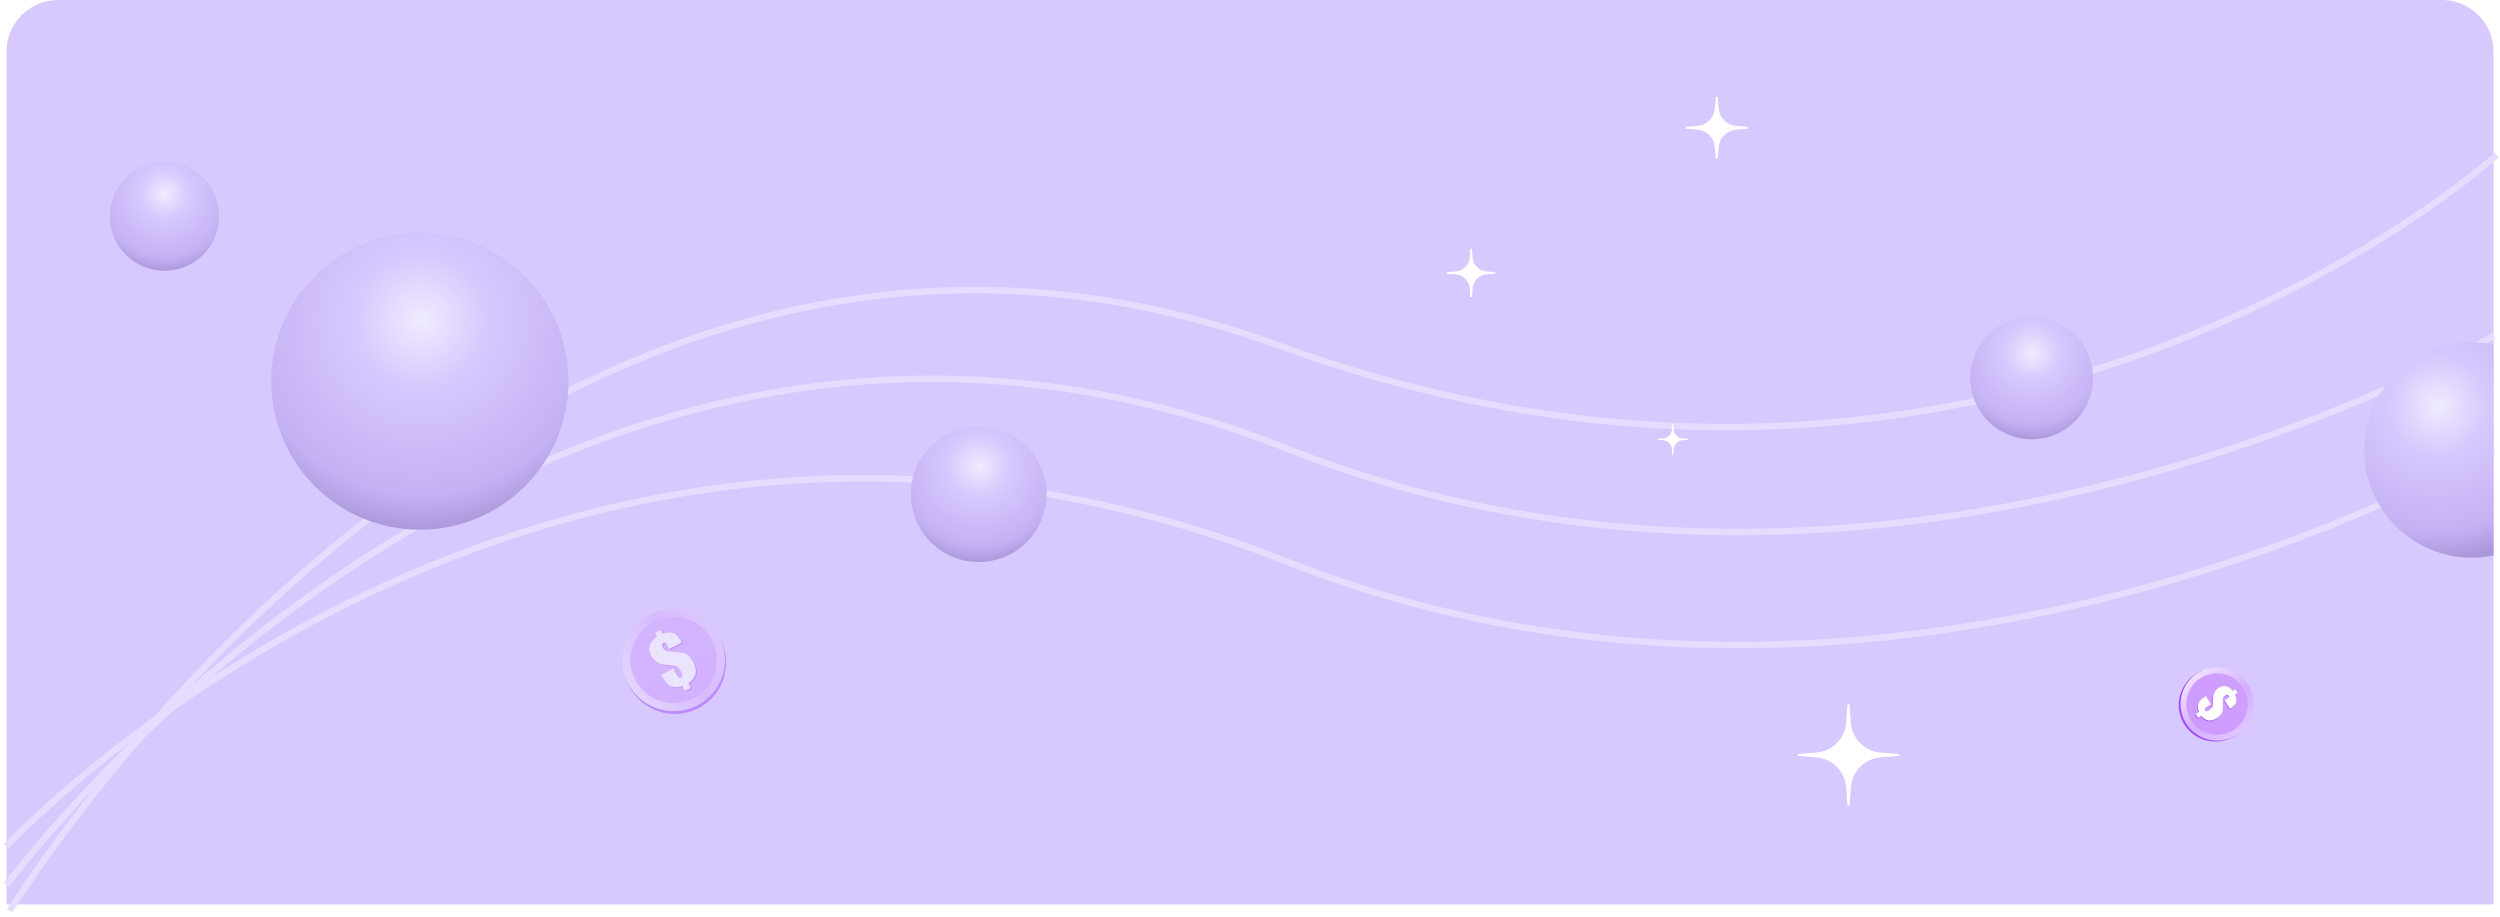 <svg width="387" height="142" viewBox="0 0 387 142" fill="none" xmlns="http://www.w3.org/2000/svg">
<path d="M1 8C1 3.582 4.582 0 9 0H378C382.418 0 386 3.582 386 8V140H1V8Z" fill="#D7C8FE"/>
<g opacity="0.5">
<g style="mix-blend-mode:multiply">
<path d="M112.01 104.901C112.067 104.726 112.118 104.548 112.156 104.372C112.2 104.179 112.244 103.986 112.276 103.789C112.309 103.572 112.339 103.347 112.36 103.126C112.38 102.872 112.389 102.614 112.384 102.357C112.383 102.037 112.357 101.713 112.309 101.395C112.233 100.865 112.109 100.343 111.924 99.825C111.806 99.501 111.669 99.177 111.508 98.863C111.347 98.55 111.162 98.248 110.971 97.963L110.829 97.689L110.79 97.707L110.5 97.857L110.168 98.031L109.837 98.205L109.505 98.379L109.174 98.553L108.842 98.727L108.505 98.899L108.174 99.073L107.836 99.245L107.505 99.418L107.168 99.59L106.836 99.764L106.505 99.938L106.173 100.112L105.836 100.284L105.505 100.458L105.173 100.632L104.836 100.803L104.505 100.977L104.167 101.149L103.836 101.323L103.504 101.497L103.173 101.671L102.836 101.843L102.504 102.017L102.167 102.189L101.836 102.362L101.504 102.536L101.173 102.71L100.835 102.882L100.504 103.056L100.173 103.23L99.835 103.402L99.504 103.576L99.172 103.75L98.835 103.922L98.504 104.095L98.172 104.269L97.841 104.443L97.509 104.617L97.178 104.791L96.888 104.941L96.846 104.965L96.989 105.239C97.107 105.563 97.244 105.887 97.405 106.2C97.566 106.513 97.745 106.814 97.942 107.101C98.254 107.554 98.609 107.964 98.993 108.331C99.226 108.553 99.477 108.762 99.735 108.953C99.941 109.107 100.157 109.25 100.377 109.382C100.565 109.496 100.763 109.6 100.962 109.699C101.139 109.789 101.326 109.87 101.508 109.943C101.68 110.011 101.855 110.068 102.023 110.129C102.187 110.182 102.353 110.229 102.521 110.271C102.678 110.308 102.834 110.345 102.993 110.376C103.146 110.406 103.301 110.429 103.45 110.451C103.6 110.472 103.745 110.486 103.893 110.494C104.038 110.507 104.18 110.513 104.324 110.513C104.46 110.516 104.604 110.516 104.744 110.508C104.877 110.504 105.017 110.496 105.154 110.48C105.288 110.47 105.419 110.452 105.55 110.434C105.681 110.416 105.806 110.396 105.939 110.373C106.066 110.347 106.193 110.321 106.316 110.287C106.438 110.26 106.561 110.226 106.687 110.186C106.81 110.153 106.93 110.111 107.05 110.07C107.17 110.028 107.284 109.985 107.405 109.937C107.519 109.894 107.636 109.844 107.754 109.789C107.864 109.738 107.982 109.682 108.095 109.625C108.207 109.568 108.314 109.508 108.422 109.443C108.531 109.378 108.638 109.319 108.743 109.246C108.852 109.181 108.957 109.108 109.054 109.038C109.159 108.965 109.258 108.89 109.359 108.809C109.461 108.728 109.562 108.647 109.658 108.564C109.753 108.481 109.851 108.393 109.943 108.302C110.041 108.213 110.135 108.116 110.221 108.024C110.315 107.927 110.403 107.828 110.491 107.729C110.582 107.625 110.666 107.518 110.751 107.412C110.837 107.299 110.918 107.185 110.999 107.07C111.082 106.95 111.159 106.828 111.234 106.711C111.313 106.583 111.387 106.453 111.455 106.321C111.53 106.185 111.6 106.047 111.664 105.906C111.73 105.76 111.798 105.609 111.859 105.461C111.917 105.299 111.976 105.137 112.035 104.976L112.01 104.901Z" fill="#A249FB"/>
</g>
<path d="M103.889 94.244C108.268 94.021 112.002 97.395 112.219 101.767C112.442 106.142 109.065 109.871 104.687 110.088C100.308 110.31 96.574 106.937 96.357 102.565C96.135 98.19 99.511 94.46 103.889 94.244Z" fill="url(#paint0_linear_786_14628)"/>
<path d="M110.233 99.113C111.918 102.397 110.625 106.424 107.337 108.108C104.049 109.792 100.017 108.5 98.332 105.215C96.646 101.931 97.94 97.904 101.228 96.22C104.515 94.537 108.547 95.829 110.233 99.113Z" fill="url(#paint1_linear_786_14628)"/>
<path d="M106.796 101.657C106.529 101.436 106.269 101.29 106.015 101.23C105.758 101.163 105.32 101.109 104.687 101.069C103.941 101.014 103.484 100.96 103.308 100.902C103.127 100.843 102.962 100.666 102.808 100.368C102.716 100.191 102.679 100.04 102.69 99.92C102.701 99.8 102.766 99.712 102.88 99.649C103.024 99.577 103.149 99.577 103.244 99.657C103.339 99.737 103.473 99.943 103.645 100.28L103.71 100.408L103.614 100.458L103.806 100.593L105.704 99.621C105.634 99.452 105.579 99.334 105.536 99.253C105.25 98.692 104.878 98.328 104.421 98.162C103.965 97.997 103.425 98.023 102.806 98.25L102.495 97.647L102.302 97.512L102.399 97.697L101.62 98.094L101.931 98.697C101.327 99.099 100.947 99.55 100.79 100.035C100.633 100.521 100.703 101.049 100.995 101.613C101.193 102.005 101.453 102.315 101.763 102.545C102.072 102.774 102.377 102.924 102.675 102.987C102.973 103.049 103.498 103.115 104.267 103.178C104.725 103.214 105.03 103.311 105.184 103.465C105.337 103.618 105.52 103.907 105.739 104.333C105.828 104.502 105.861 104.645 105.844 104.763C105.827 104.881 105.755 104.972 105.627 105.037C105.475 105.113 105.349 105.1 105.248 104.998C105.148 104.896 104.965 104.588 104.699 104.08L104.584 103.855L104.462 103.615L104.269 103.479L104.365 103.665L102.565 104.587L102.757 104.957C103.19 105.801 103.685 106.294 104.239 106.442C104.796 106.585 105.337 106.553 105.87 106.347L106.155 106.895L106.059 106.945L106.251 107.08L107.127 106.633L106.759 105.918C107.365 105.491 107.732 105.003 107.86 104.455C107.987 103.906 107.877 103.291 107.527 102.615C107.309 102.19 107.064 101.872 106.804 101.654L106.796 101.657Z" fill="#B061FE"/>
<path d="M105.511 99.484L103.613 100.457L103.452 100.143C103.28 99.806 103.146 99.601 103.051 99.521C102.955 99.44 102.831 99.441 102.687 99.513C102.575 99.57 102.508 99.664 102.493 99.776C102.482 99.896 102.521 100.041 102.612 100.224C102.765 100.522 102.93 100.699 103.111 100.758C103.285 100.821 103.75 100.872 104.49 100.925C105.121 100.971 105.567 101.021 105.819 101.086C106.075 101.153 106.333 101.292 106.599 101.513C106.866 101.734 107.108 102.057 107.323 102.475C107.672 103.15 107.783 103.766 107.655 104.314C107.526 104.868 107.159 105.356 106.554 105.778L106.923 106.493L106.047 106.94L105.668 106.201C105.133 106.412 104.591 106.445 104.037 106.296C103.482 106.147 102.987 105.654 102.555 104.811L102.362 104.441L104.259 103.468L104.496 103.933C104.757 104.44 104.939 104.748 105.046 104.851C105.146 104.953 105.272 104.966 105.424 104.891C105.552 104.826 105.625 104.735 105.641 104.617C105.658 104.498 105.625 104.356 105.536 104.186C105.318 103.761 105.129 103.47 104.975 103.316C104.822 103.163 104.515 103.071 104.059 103.03C103.29 102.967 102.765 102.9 102.467 102.838C102.169 102.776 101.871 102.622 101.554 102.396C101.245 102.166 100.987 101.851 100.787 101.464C100.495 100.901 100.425 100.372 100.582 99.887C100.739 99.401 101.116 98.956 101.722 98.549L101.411 97.946L102.287 97.499L102.598 98.102C103.223 97.877 103.762 97.851 104.219 98.016C104.676 98.182 105.045 98.551 105.334 99.107C105.371 99.185 105.432 99.306 105.501 99.475L105.511 99.484Z" fill="white"/>
<g style="mix-blend-mode:screen" opacity="0.7">
<path style="mix-blend-mode:screen" d="M102.623 98.105L102.629 98.107C103.169 97.917 103.645 97.868 104.059 97.972C103.645 97.868 103.165 97.909 102.617 98.103L102.623 98.105Z" fill="url(#paint2_linear_786_14628)"/>
<path style="mix-blend-mode:screen" d="M102.945 99.471C102.98 99.484 103.014 99.496 103.043 99.526C103.138 99.606 103.273 99.812 103.445 100.149L103.606 100.462L103.61 100.451L103.464 100.149C103.292 99.812 103.157 99.607 103.062 99.527C103.026 99.5 102.988 99.48 102.951 99.473L102.945 99.471Z" fill="url(#paint3_linear_786_14628)"/>
<path style="mix-blend-mode:screen" d="M105.674 104.637C105.691 104.519 105.658 104.376 105.569 104.207C105.35 103.781 105.162 103.491 105.014 103.339C104.923 103.247 104.773 103.173 104.568 103.125C104.765 103.177 104.903 103.247 104.996 103.333C105.15 103.487 105.339 103.777 105.557 104.203C105.646 104.372 105.679 104.515 105.662 104.633C105.646 104.751 105.573 104.843 105.445 104.907C105.358 104.948 105.28 104.965 105.212 104.954C105.287 104.981 105.374 104.96 105.462 104.914C105.591 104.849 105.663 104.757 105.68 104.639L105.674 104.637Z" fill="url(#paint4_linear_786_14628)"/>
<path style="mix-blend-mode:screen" d="M105.825 101.089C105.568 101.022 105.129 100.968 104.496 100.928C103.84 100.88 103.399 100.831 103.189 100.781C103.397 100.837 103.838 100.885 104.513 100.934C105.133 100.976 105.571 101.03 105.83 101.091L105.825 101.089Z" fill="url(#paint5_linear_786_14628)"/>
<path style="mix-blend-mode:screen" d="M105.689 106.217L105.677 106.213L106.051 106.95L106.055 106.938L105.689 106.217Z" fill="url(#paint6_linear_786_14628)"/>
<path style="mix-blend-mode:screen" d="M104.061 106.319C103.507 106.17 103.012 105.677 102.579 104.834L102.387 104.463L104.271 103.493L104.265 103.491L102.369 104.457L102.562 104.828C102.995 105.671 103.49 106.164 104.044 106.313C104.062 106.319 104.079 106.325 104.096 106.331C104.085 106.327 104.073 106.323 104.061 106.319Z" fill="url(#paint7_linear_786_14628)"/>
<path style="mix-blend-mode:screen" d="M102.44 102.843C102.163 102.776 101.883 102.628 101.593 102.419C101.284 102.189 101.026 101.873 100.826 101.487C100.533 100.923 100.464 100.395 100.62 99.909C100.777 99.424 101.155 98.979 101.761 98.571L101.45 97.968L102.31 97.529L102.304 97.526L101.431 97.968L101.741 98.571C101.137 98.973 100.758 99.423 100.601 99.909C100.444 100.394 100.514 100.923 100.806 101.486C101.004 101.878 101.264 102.188 101.573 102.418C101.867 102.636 102.155 102.779 102.438 102.849L102.44 102.843Z" fill="url(#paint8_linear_786_14628)"/>
</g>
</g>
<g style="mix-blend-mode:multiply">
<path d="M341.735 114.642C341.863 114.672 341.992 114.698 342.119 114.714C342.259 114.733 342.399 114.752 342.541 114.763C342.696 114.774 342.858 114.781 343.016 114.782C343.197 114.781 343.381 114.772 343.563 114.752C343.791 114.732 344.019 114.693 344.241 114.64C344.613 114.554 344.976 114.434 345.333 114.271C345.555 114.167 345.777 114.05 345.989 113.916C346.202 113.783 346.405 113.634 346.596 113.481L346.781 113.363L346.766 113.336L346.642 113.139L346.498 112.915L346.354 112.69L346.211 112.465L346.067 112.241L345.923 112.016L345.781 111.787L345.637 111.563L345.494 111.334L345.351 111.109L345.208 110.88L345.064 110.656L344.92 110.431L344.777 110.207L344.634 109.978L344.49 109.753L344.347 109.528L344.204 109.3L344.06 109.075L343.918 108.846L343.774 108.622L343.63 108.397L343.486 108.172L343.344 107.943L343.2 107.719L343.058 107.49L342.914 107.265L342.77 107.041L342.626 106.816L342.484 106.587L342.34 106.363L342.196 106.138L342.054 105.909L341.91 105.685L341.766 105.46L341.624 105.231L341.48 105.007L341.336 104.782L341.192 104.557L341.049 104.333L340.905 104.108L340.781 103.912L340.761 103.884L340.575 104.002C340.353 104.105 340.131 104.222 339.919 104.356C339.706 104.489 339.504 104.635 339.312 104.792C339.01 105.042 338.741 105.318 338.503 105.613C338.36 105.792 338.227 105.983 338.107 106.178C338.011 106.334 337.922 106.496 337.842 106.66C337.773 106.8 337.711 106.947 337.653 107.095C337.6 107.226 337.554 107.363 337.513 107.497C337.475 107.623 337.445 107.751 337.413 107.874C337.385 107.993 337.362 108.114 337.343 108.236C337.326 108.35 337.309 108.463 337.297 108.578C337.285 108.688 337.278 108.799 337.272 108.907C337.266 109.014 337.265 109.118 337.269 109.223C337.268 109.327 337.272 109.429 337.281 109.531C337.287 109.627 337.296 109.73 337.31 109.829C337.321 109.922 337.336 110.022 337.355 110.118C337.371 110.212 337.391 110.304 337.412 110.396C337.433 110.488 337.455 110.575 337.48 110.668C337.506 110.757 337.532 110.845 337.563 110.931C337.59 111.015 337.622 111.101 337.658 111.188C337.689 111.273 337.726 111.356 337.763 111.438C337.799 111.521 337.837 111.599 337.878 111.683C337.916 111.761 337.959 111.84 338.005 111.921C338.048 111.996 338.095 112.076 338.142 112.153C338.19 112.229 338.238 112.301 338.291 112.374C338.344 112.447 338.393 112.519 338.451 112.589C338.504 112.663 338.562 112.733 338.617 112.797C338.676 112.868 338.735 112.933 338.799 113C338.862 113.067 338.926 113.134 338.991 113.197C339.055 113.26 339.124 113.324 339.194 113.383C339.263 113.447 339.338 113.508 339.409 113.564C339.483 113.624 339.559 113.681 339.634 113.738C339.714 113.795 339.795 113.849 339.876 113.902C339.961 113.957 340.047 114.007 340.133 114.058C340.224 114.109 340.315 114.156 340.402 114.203C340.498 114.251 340.595 114.295 340.693 114.335C340.794 114.38 340.897 114.421 341 114.458C341.108 114.496 341.22 114.535 341.328 114.569C341.447 114.601 341.565 114.633 341.683 114.665L341.735 114.642Z" fill="#A249FB"/>
</g>
<path d="M348.801 108.224C349.227 111.319 347.062 114.176 343.971 114.597C340.88 115.023 338.026 112.855 337.604 109.761C337.178 106.666 339.344 103.809 342.434 103.388C345.526 102.962 348.38 105.131 348.801 108.224Z" fill="url(#paint9_linear_786_14628)"/>
<path d="M345.734 113.025C343.506 114.422 340.568 113.751 339.172 111.52C337.775 109.29 338.446 106.349 340.674 104.951C342.901 103.554 345.839 104.226 347.235 106.456C348.632 108.687 347.961 111.627 345.734 113.025Z" fill="url(#paint10_linear_786_14628)"/>
<path d="M343.718 110.742C343.858 110.539 343.947 110.345 343.973 110.162C344.005 109.975 344.017 109.661 344.006 109.209C344 108.677 344.01 108.348 344.04 108.22C344.071 108.088 344.187 107.96 344.389 107.833C344.509 107.757 344.614 107.721 344.7 107.722C344.786 107.722 344.852 107.762 344.903 107.84C344.963 107.938 344.971 108.026 344.92 108.098C344.869 108.171 344.731 108.279 344.503 108.422L344.416 108.476L344.375 108.41L344.29 108.555L345.097 109.842C345.212 109.783 345.293 109.736 345.347 109.701C345.728 109.463 345.964 109.177 346.053 108.843C346.143 108.509 346.091 108.127 345.892 107.702L346.301 107.444L346.385 107.299L346.26 107.379L345.93 106.85L345.521 107.108C345.199 106.704 344.856 106.462 344.502 106.38C344.147 106.298 343.776 106.38 343.394 106.622C343.128 106.787 342.924 106.99 342.78 107.224C342.636 107.457 342.548 107.683 342.522 107.899C342.496 108.114 342.481 108.491 342.484 109.04C342.487 109.368 342.436 109.59 342.336 109.709C342.237 109.827 342.043 109.975 341.754 110.156C341.64 110.229 341.54 110.261 341.455 110.257C341.371 110.252 341.301 110.206 341.248 110.119C341.185 110.016 341.186 109.926 341.252 109.848C341.318 109.771 341.526 109.622 341.87 109.402L342.023 109.307L342.186 109.205L342.27 109.06L342.144 109.14L341.38 107.918L341.128 108.077C340.556 108.436 340.237 108.818 340.165 109.22C340.098 109.624 340.154 110.007 340.332 110.372L339.961 110.608L339.92 110.542L339.835 110.688L340.206 111.282L340.691 110.977C341.032 111.381 341.4 111.612 341.798 111.669C342.195 111.725 342.625 111.61 343.083 111.32C343.371 111.139 343.582 110.946 343.721 110.747L343.718 110.742Z" fill="#B061FE"/>
<path d="M345.18 109.698L344.374 108.41L344.587 108.277C344.815 108.134 344.953 108.026 345.004 107.954C345.055 107.881 345.047 107.793 344.987 107.695C344.94 107.619 344.869 107.577 344.789 107.574C344.703 107.573 344.602 107.61 344.478 107.685C344.276 107.813 344.16 107.94 344.13 108.073C344.096 108.199 344.088 108.533 344.096 109.061C344.102 109.512 344.093 109.832 344.062 110.014C344.031 110.201 343.948 110.392 343.807 110.594C343.667 110.797 343.452 110.989 343.169 111.167C342.711 111.456 342.281 111.572 341.884 111.515C341.482 111.457 341.114 111.227 340.778 110.824L340.293 111.129L339.922 110.535L340.423 110.22C340.24 109.853 340.184 109.471 340.256 109.068C340.327 108.666 340.647 108.284 341.219 107.925L341.47 107.766L342.276 109.053L341.961 109.25C341.617 109.466 341.41 109.614 341.343 109.696C341.277 109.774 341.275 109.864 341.338 109.967C341.392 110.054 341.461 110.1 341.546 110.105C341.631 110.109 341.73 110.077 341.845 110.003C342.133 109.822 342.328 109.671 342.428 109.552C342.528 109.434 342.574 109.21 342.575 108.884C342.573 108.335 342.588 107.958 342.614 107.742C342.64 107.527 342.731 107.306 342.872 107.068C343.016 106.834 343.224 106.632 343.486 106.466C343.868 106.224 344.239 106.142 344.593 106.224C344.947 106.305 345.286 106.546 345.613 106.951L346.022 106.694L346.393 107.288L345.984 107.546C346.181 107.975 346.233 108.356 346.144 108.691C346.054 109.025 345.814 109.31 345.438 109.549C345.384 109.58 345.303 109.631 345.187 109.69L345.18 109.698Z" fill="white"/>
<g style="mix-blend-mode:screen" opacity="0.7">
<path style="mix-blend-mode:screen" d="M345.983 107.561L345.982 107.565C346.15 107.936 346.214 108.271 346.165 108.571C346.214 108.271 346.155 107.933 345.984 107.556L345.983 107.561Z" fill="url(#paint11_linear_786_14628)"/>
<path style="mix-blend-mode:screen" d="M345.034 107.873C345.027 107.898 345.021 107.923 345.001 107.945C344.95 108.018 344.812 108.126 344.584 108.269L344.371 108.402L344.38 108.404L344.585 108.283C344.813 108.14 344.951 108.032 345.002 107.959C345.018 107.932 345.031 107.903 345.033 107.877L345.034 107.873Z" fill="url(#paint12_linear_786_14628)"/>
<path style="mix-blend-mode:screen" d="M341.535 110.126C341.619 110.13 341.719 110.098 341.834 110.024C342.122 109.843 342.317 109.692 342.415 109.577C342.475 109.507 342.518 109.396 342.54 109.248C342.515 109.391 342.474 109.493 342.419 109.565C342.319 109.683 342.124 109.835 341.836 110.016C341.721 110.089 341.622 110.122 341.537 110.117C341.452 110.112 341.383 110.067 341.329 109.98C341.295 109.921 341.278 109.866 341.282 109.817C341.267 109.872 341.287 109.932 341.326 109.992C341.379 110.079 341.449 110.125 341.533 110.13L341.535 110.126Z" fill="url(#paint13_linear_786_14628)"/>
<path style="mix-blend-mode:screen" d="M344.061 110.016C344.093 109.829 344.105 109.515 344.094 109.063C344.089 108.594 344.096 108.278 344.119 108.126C344.092 108.277 344.084 108.593 344.091 109.075C344.099 109.518 344.088 109.832 344.06 110.02L344.061 110.016Z" fill="url(#paint14_linear_786_14628)"/>
<path style="mix-blend-mode:screen" d="M340.414 110.233L340.417 110.225L339.916 110.535L339.925 110.537L340.414 110.233Z" fill="url(#paint15_linear_786_14628)"/>
<path style="mix-blend-mode:screen" d="M340.241 109.084C340.313 108.682 340.633 108.3 341.205 107.941L341.456 107.782L342.26 109.06L342.261 109.055L341.459 107.769L341.208 107.929C340.636 108.287 340.316 108.669 340.245 109.071C340.241 109.084 340.238 109.097 340.234 109.11C340.237 109.101 340.239 109.093 340.241 109.084Z" fill="url(#paint16_linear_786_14628)"/>
<path style="mix-blend-mode:screen" d="M342.61 107.72C342.641 107.52 342.728 107.312 342.859 107.093C343.003 106.86 343.212 106.657 343.474 106.491C343.856 106.249 344.227 106.168 344.581 106.249C344.935 106.331 345.274 106.571 345.6 106.977L346.009 106.719L346.374 107.303L346.375 107.298L346.008 106.705L345.6 106.963C345.277 106.559 344.934 106.317 344.58 106.235C344.226 106.154 343.855 106.236 343.473 106.478C343.207 106.642 343.003 106.846 342.858 107.079C342.722 107.301 342.638 107.514 342.605 107.719L342.61 107.72Z" fill="url(#paint17_linear_786_14628)"/>
</g>
<path d="M1 130.999C1 130.999 84 41.395 199.257 86.949C293 124 386 69.5 386 69.5" stroke="#E6DCFF"/>
<path d="M1 137C1 137 84 23.895 199.257 69.449C293 106.5 386 52 386 52" stroke="#E6DCFF"/>
<path d="M1.5 141C1.5 141 81 10.811 198 53.5C309 94 386.5 24 386.5 24" stroke="#E6DCFF"/>
<path d="M65 82C77.702 82 88 71.703 88 59C88 46.297 77.702 36 65 36C52.297 36 42 46.297 42 59C42 71.703 52.297 82 65 82Z" fill="url(#paint18_radial_786_14628)" style="mix-blend-mode:luminosity"/>
<path fill-rule="evenodd" clip-rule="evenodd" d="M386 53.333V86C384.923 86.219 383.808 86.333 382.666 86.333C373.462 86.333 366 78.871 366 69.667C366 60.462 373.462 53 382.666 53C383.808 53 384.923 53.115 386 53.333Z" fill="url(#paint19_radial_786_14628)" style="mix-blend-mode:luminosity"/>
<g filter="url(#filter0_f_786_14628)">
<path d="M25.457 41.914C30.127 41.914 33.914 38.127 33.914 33.457C33.914 28.786 30.127 25 25.457 25C20.786 25 17 28.786 17 33.457C17 38.127 20.786 41.914 25.457 41.914Z" fill="url(#paint20_radial_786_14628)" style="mix-blend-mode:luminosity"/>
</g>
<g filter="url(#filter1_f_786_14628)">
<path d="M314.5 68C319.747 68 324 63.747 324 58.5C324 53.253 319.747 49 314.5 49C309.253 49 305 53.253 305 58.5C305 63.747 309.253 68 314.5 68Z" fill="url(#paint21_radial_786_14628)" style="mix-blend-mode:luminosity"/>
</g>
<path d="M151.5 87C157.299 87 162 82.299 162 76.5C162 70.701 157.299 66 151.5 66C145.701 66 141 70.701 141 76.5C141 82.299 145.701 87 151.5 87Z" fill="url(#paint22_radial_786_14628)" style="mix-blend-mode:luminosity"/>
<path d="M281.15 117.232C283.639 117.425 285.588 119.371 285.781 121.858L285.993 124.71H286.301L286.514 121.858C286.707 119.371 288.655 117.425 291.144 117.232L294 117.02V116.712L291.144 116.5C288.655 116.307 286.707 114.36 286.514 111.874L286.301 109.021H285.993L285.781 111.874C285.588 114.36 283.639 116.307 281.15 116.5L278.294 116.712V117.02L281.15 117.232Z" fill="white"/>
<path d="M262.708 20.069C264.193 20.185 265.351 21.341 265.467 22.825L265.602 24.56H265.911L266.046 22.825C266.162 21.341 267.319 20.185 268.805 20.069L270.542 19.934V19.626L268.805 19.491C267.319 19.375 266.162 18.219 266.046 16.735L265.911 15H265.602L265.467 16.735C265.351 18.219 264.193 19.375 262.708 19.491L260.971 19.626V19.934L262.708 20.069Z" fill="white"/>
<path d="M225.351 42.469C226.508 42.565 227.415 43.471 227.512 44.627L227.608 45.976H227.859L227.956 44.627C228.052 43.471 228.959 42.565 230.117 42.469L231.467 42.372V42.122L230.117 42.025C228.959 41.929 228.052 41.023 227.956 39.867L227.859 38.518H227.608L227.512 39.867C227.415 41.023 226.508 41.929 225.351 42.025L224 42.122V42.372L225.351 42.469Z" fill="white"/>
<path d="M257.445 68.142C258.178 68.2 258.757 68.778 258.815 69.511L258.873 70.378H259.027L259.085 69.511C259.143 68.778 259.722 68.2 260.455 68.142L261.323 68.085V67.93L260.455 67.873C259.722 67.815 259.143 67.236 259.085 66.504L259.027 65.637H258.873L258.815 66.504C258.757 67.236 258.178 67.815 257.445 67.873L256.577 67.93V68.085L257.445 68.142Z" fill="white"/>
<defs>
<filter id="filter0_f_786_14628" x="13" y="21" width="24.914" height="24.914" filterUnits="userSpaceOnUse" color-interpolation-filters="sRGB">
<feFlood flood-opacity="0" result="BackgroundImageFix"/>
<feBlend mode="normal" in="SourceGraphic" in2="BackgroundImageFix" result="shape"/>
<feGaussianBlur stdDeviation="2" result="effect1_foregroundBlur_786_14628"/>
</filter>
<filter id="filter1_f_786_14628" x="301" y="45" width="27" height="27" filterUnits="userSpaceOnUse" color-interpolation-filters="sRGB">
<feFlood flood-opacity="0" result="BackgroundImageFix"/>
<feBlend mode="normal" in="SourceGraphic" in2="BackgroundImageFix" result="shape"/>
<feGaussianBlur stdDeviation="2" result="effect1_foregroundBlur_786_14628"/>
</filter>
<linearGradient id="paint0_linear_786_14628" x1="97.643" y1="106.519" x2="110.983" y2="97.89" gradientUnits="userSpaceOnUse">
<stop stop-color="#F0E0FF"/>
<stop offset="0.58" stop-color="#D5ADFF"/>
<stop offset="1" stop-color="#E2C6FF"/>
</linearGradient>
<linearGradient id="paint1_linear_786_14628" x1="107.453" y1="108.083" x2="101.35" y2="96.186" gradientUnits="userSpaceOnUse">
<stop stop-color="#CD9BFE"/>
<stop offset="1" stop-color="#CF9FFF"/>
</linearGradient>
<linearGradient id="paint2_linear_786_14628" x1="103.582" y1="98.252" x2="103.335" y2="97.771" gradientUnits="userSpaceOnUse">
<stop offset="0.04" stop-color="#F8DA36"/>
<stop offset="0.11" stop-color="#F1CD21"/>
<stop offset="0.19" stop-color="#EBC412"/>
<stop offset="0.28" stop-color="#E8BE09"/>
<stop offset="0.42" stop-color="#E8BD07"/>
<stop offset="0.51" stop-color="#EFCB1B"/>
<stop offset="0.64" stop-color="#F8DB33"/>
<stop offset="0.77" stop-color="#FDE542"/>
<stop offset="0.87" stop-color="#FFE947"/>
<stop offset="1" stop-color="#FFEC63"/>
</linearGradient>
<linearGradient id="paint3_linear_786_14628" x1="103.671" y1="100.459" x2="103.13" y2="99.404" gradientUnits="userSpaceOnUse">
<stop offset="0.04" stop-color="#F8DA36"/>
<stop offset="0.11" stop-color="#F1CD21"/>
<stop offset="0.19" stop-color="#EBC412"/>
<stop offset="0.28" stop-color="#E8BE09"/>
<stop offset="0.42" stop-color="#E8BD07"/>
<stop offset="0.51" stop-color="#EFCB1B"/>
<stop offset="0.64" stop-color="#F8DB33"/>
<stop offset="0.77" stop-color="#FDE542"/>
<stop offset="0.87" stop-color="#FFE947"/>
<stop offset="1" stop-color="#FFEC63"/>
</linearGradient>
<linearGradient id="paint4_linear_786_14628" x1="105.647" y1="104.84" x2="104.735" y2="103.063" gradientUnits="userSpaceOnUse">
<stop offset="0.04" stop-color="#F8DA36"/>
<stop offset="0.11" stop-color="#F1CD21"/>
<stop offset="0.19" stop-color="#EBC412"/>
<stop offset="0.28" stop-color="#E8BE09"/>
<stop offset="0.42" stop-color="#E8BD07"/>
<stop offset="0.51" stop-color="#EFCB1B"/>
<stop offset="0.64" stop-color="#F8DB33"/>
<stop offset="0.77" stop-color="#FDE542"/>
<stop offset="0.87" stop-color="#FFE947"/>
<stop offset="1" stop-color="#FFEC63"/>
</linearGradient>
<linearGradient id="paint5_linear_786_14628" x1="104.957" y1="101.56" x2="104.281" y2="100.242" gradientUnits="userSpaceOnUse">
<stop offset="0.04" stop-color="#F8DA36"/>
<stop offset="0.11" stop-color="#F1CD21"/>
<stop offset="0.19" stop-color="#EBC412"/>
<stop offset="0.28" stop-color="#E8BE09"/>
<stop offset="0.42" stop-color="#E8BD07"/>
<stop offset="0.51" stop-color="#EFCB1B"/>
<stop offset="0.64" stop-color="#F8DB33"/>
<stop offset="0.77" stop-color="#FDE542"/>
<stop offset="0.87" stop-color="#FFE947"/>
<stop offset="1" stop-color="#FFEC63"/>
</linearGradient>
<linearGradient id="paint6_linear_786_14628" x1="106.17" y1="106.919" x2="105.797" y2="106.192" gradientUnits="userSpaceOnUse">
<stop offset="0.04" stop-color="#F8DA36"/>
<stop offset="0.11" stop-color="#F1CD21"/>
<stop offset="0.19" stop-color="#EBC412"/>
<stop offset="0.28" stop-color="#E8BE09"/>
<stop offset="0.42" stop-color="#E8BD07"/>
<stop offset="0.51" stop-color="#EFCB1B"/>
<stop offset="0.64" stop-color="#F8DB33"/>
<stop offset="0.77" stop-color="#FDE542"/>
<stop offset="0.87" stop-color="#FFE947"/>
<stop offset="1" stop-color="#FFEC63"/>
</linearGradient>
<linearGradient id="paint7_linear_786_14628" x1="104.555" y1="106.117" x2="103.436" y2="103.935" gradientUnits="userSpaceOnUse">
<stop offset="0.04" stop-color="#F8DA36"/>
<stop offset="0.11" stop-color="#F1CD21"/>
<stop offset="0.19" stop-color="#EBC412"/>
<stop offset="0.28" stop-color="#E8BE09"/>
<stop offset="0.42" stop-color="#E8BD07"/>
<stop offset="0.51" stop-color="#EFCB1B"/>
<stop offset="0.64" stop-color="#F8DB33"/>
<stop offset="0.77" stop-color="#FDE542"/>
<stop offset="0.87" stop-color="#FFE947"/>
<stop offset="1" stop-color="#FFEC63"/>
</linearGradient>
<linearGradient id="paint8_linear_786_14628" x1="103.215" y1="102.475" x2="101.019" y2="98.194" gradientUnits="userSpaceOnUse">
<stop offset="0.04" stop-color="#F8DA36"/>
<stop offset="0.11" stop-color="#F1CD21"/>
<stop offset="0.19" stop-color="#EBC412"/>
<stop offset="0.28" stop-color="#E8BE09"/>
<stop offset="0.42" stop-color="#E8BD07"/>
<stop offset="0.51" stop-color="#EFCB1B"/>
<stop offset="0.64" stop-color="#F8DB33"/>
<stop offset="0.77" stop-color="#FDE542"/>
<stop offset="0.87" stop-color="#FFE947"/>
<stop offset="1" stop-color="#FFEC63"/>
</linearGradient>
<linearGradient id="paint9_linear_786_14628" x1="339.706" y1="104.543" x2="346.648" y2="113.483" gradientUnits="userSpaceOnUse">
<stop stop-color="#F0E0FF"/>
<stop offset="0.58" stop-color="#D5ADFF"/>
<stop offset="1" stop-color="#E2C6FF"/>
</linearGradient>
<linearGradient id="paint10_linear_786_14628" x1="339.196" y1="111.601" x2="347.267" y2="106.541" gradientUnits="userSpaceOnUse">
<stop stop-color="#CD9BFE"/>
<stop offset="1" stop-color="#CF9FFF"/>
</linearGradient>
<linearGradient id="paint11_linear_786_14628" x1="345.937" y1="108.25" x2="346.264" y2="108.045" gradientUnits="userSpaceOnUse">
<stop offset="0.04" stop-color="#F8DA36"/>
<stop offset="0.11" stop-color="#F1CD21"/>
<stop offset="0.19" stop-color="#EBC412"/>
<stop offset="0.28" stop-color="#E8BE09"/>
<stop offset="0.42" stop-color="#E8BD07"/>
<stop offset="0.51" stop-color="#EFCB1B"/>
<stop offset="0.64" stop-color="#F8DB33"/>
<stop offset="0.77" stop-color="#FDE542"/>
<stop offset="0.87" stop-color="#FFE947"/>
<stop offset="1" stop-color="#FFEC63"/>
</linearGradient>
<linearGradient id="paint12_linear_786_14628" x1="344.378" y1="108.449" x2="345.093" y2="108" gradientUnits="userSpaceOnUse">
<stop offset="0.04" stop-color="#F8DA36"/>
<stop offset="0.11" stop-color="#F1CD21"/>
<stop offset="0.19" stop-color="#EBC412"/>
<stop offset="0.28" stop-color="#E8BE09"/>
<stop offset="0.42" stop-color="#E8BD07"/>
<stop offset="0.51" stop-color="#EFCB1B"/>
<stop offset="0.64" stop-color="#F8DB33"/>
<stop offset="0.77" stop-color="#FDE542"/>
<stop offset="0.87" stop-color="#FFE947"/>
<stop offset="1" stop-color="#FFEC63"/>
</linearGradient>
<linearGradient id="paint13_linear_786_14628" x1="341.389" y1="110.118" x2="342.595" y2="109.363" gradientUnits="userSpaceOnUse">
<stop offset="0.04" stop-color="#F8DA36"/>
<stop offset="0.11" stop-color="#F1CD21"/>
<stop offset="0.19" stop-color="#EBC412"/>
<stop offset="0.28" stop-color="#E8BE09"/>
<stop offset="0.42" stop-color="#E8BD07"/>
<stop offset="0.51" stop-color="#EFCB1B"/>
<stop offset="0.64" stop-color="#F8DB33"/>
<stop offset="0.77" stop-color="#FDE542"/>
<stop offset="0.87" stop-color="#FFE947"/>
<stop offset="1" stop-color="#FFEC63"/>
</linearGradient>
<linearGradient id="paint14_linear_786_14628" x1="343.674" y1="109.428" x2="344.568" y2="108.868" gradientUnits="userSpaceOnUse">
<stop offset="0.04" stop-color="#F8DA36"/>
<stop offset="0.11" stop-color="#F1CD21"/>
<stop offset="0.19" stop-color="#EBC412"/>
<stop offset="0.28" stop-color="#E8BE09"/>
<stop offset="0.42" stop-color="#E8BD07"/>
<stop offset="0.51" stop-color="#EFCB1B"/>
<stop offset="0.64" stop-color="#F8DB33"/>
<stop offset="0.77" stop-color="#FDE542"/>
<stop offset="0.87" stop-color="#FFE947"/>
<stop offset="1" stop-color="#FFEC63"/>
</linearGradient>
<linearGradient id="paint15_linear_786_14628" x1="339.945" y1="110.617" x2="340.439" y2="110.308" gradientUnits="userSpaceOnUse">
<stop offset="0.04" stop-color="#F8DA36"/>
<stop offset="0.11" stop-color="#F1CD21"/>
<stop offset="0.19" stop-color="#EBC412"/>
<stop offset="0.28" stop-color="#E8BE09"/>
<stop offset="0.42" stop-color="#E8BD07"/>
<stop offset="0.51" stop-color="#EFCB1B"/>
<stop offset="0.64" stop-color="#F8DB33"/>
<stop offset="0.77" stop-color="#FDE542"/>
<stop offset="0.87" stop-color="#FFE947"/>
<stop offset="1" stop-color="#FFEC63"/>
</linearGradient>
<linearGradient id="paint16_linear_786_14628" x1="340.415" y1="109.422" x2="341.895" y2="108.494" gradientUnits="userSpaceOnUse">
<stop offset="0.04" stop-color="#F8DA36"/>
<stop offset="0.11" stop-color="#F1CD21"/>
<stop offset="0.19" stop-color="#EBC412"/>
<stop offset="0.28" stop-color="#E8BE09"/>
<stop offset="0.42" stop-color="#E8BD07"/>
<stop offset="0.51" stop-color="#EFCB1B"/>
<stop offset="0.64" stop-color="#F8DB33"/>
<stop offset="0.77" stop-color="#FDE542"/>
<stop offset="0.87" stop-color="#FFE947"/>
<stop offset="1" stop-color="#FFEC63"/>
</linearGradient>
<linearGradient id="paint17_linear_786_14628" x1="342.918" y1="108.248" x2="345.823" y2="106.427" gradientUnits="userSpaceOnUse">
<stop offset="0.04" stop-color="#F8DA36"/>
<stop offset="0.11" stop-color="#F1CD21"/>
<stop offset="0.19" stop-color="#EBC412"/>
<stop offset="0.28" stop-color="#E8BE09"/>
<stop offset="0.42" stop-color="#E8BD07"/>
<stop offset="0.51" stop-color="#EFCB1B"/>
<stop offset="0.64" stop-color="#F8DB33"/>
<stop offset="0.77" stop-color="#FDE542"/>
<stop offset="0.87" stop-color="#FFE947"/>
<stop offset="1" stop-color="#FFEC63"/>
</linearGradient>
<radialGradient id="paint18_radial_786_14628" cx="0" cy="0" r="1" gradientUnits="userSpaceOnUse" gradientTransform="translate(65.155 49.623) rotate(50.48) scale(32.574 32.574)">
<stop stop-color="#F0EBFF"/>
<stop offset="0.318" stop-color="#D7C8FE"/>
<stop offset="0.83" stop-color="#C4B1F3"/>
<stop offset="1" stop-color="#AB98DB"/>
</radialGradient>
<radialGradient id="paint19_radial_786_14628" cx="0" cy="0" r="1" gradientUnits="userSpaceOnUse" gradientTransform="translate(377.446 62.872) rotate(50.48) scale(23.605 23.605)">
<stop stop-color="#F0EBFF"/>
<stop offset="0.318" stop-color="#D7C8FE"/>
<stop offset="0.83" stop-color="#C4B1F3"/>
<stop offset="1" stop-color="#AB98DB"/>
</radialGradient>
<radialGradient id="paint20_radial_786_14628" cx="0" cy="0" r="1" gradientUnits="userSpaceOnUse" gradientTransform="translate(25.514 30.009) rotate(50.48) scale(11.977 11.977)">
<stop stop-color="#F0EBFF"/>
<stop offset="0.318" stop-color="#D7C8FE"/>
<stop offset="0.83" stop-color="#C4B1F3"/>
<stop offset="1" stop-color="#AB98DB"/>
</radialGradient>
<radialGradient id="paint21_radial_786_14628" cx="0" cy="0" r="1" gradientUnits="userSpaceOnUse" gradientTransform="translate(314.564 54.627) rotate(50.48) scale(13.455 13.455)">
<stop stop-color="#F0EBFF"/>
<stop offset="0.318" stop-color="#D7C8FE"/>
<stop offset="0.83" stop-color="#C4B1F3"/>
<stop offset="1" stop-color="#AB98DB"/>
</radialGradient>
<radialGradient id="paint22_radial_786_14628" cx="0" cy="0" r="1" gradientUnits="userSpaceOnUse" gradientTransform="translate(151.571 72.219) rotate(50.48) scale(14.871 14.871)">
<stop stop-color="#F0EBFF"/>
<stop offset="0.318" stop-color="#D7C8FE"/>
<stop offset="0.83" stop-color="#C4B1F3"/>
<stop offset="1" stop-color="#AB98DB"/>
</radialGradient>
</defs>
</svg>
